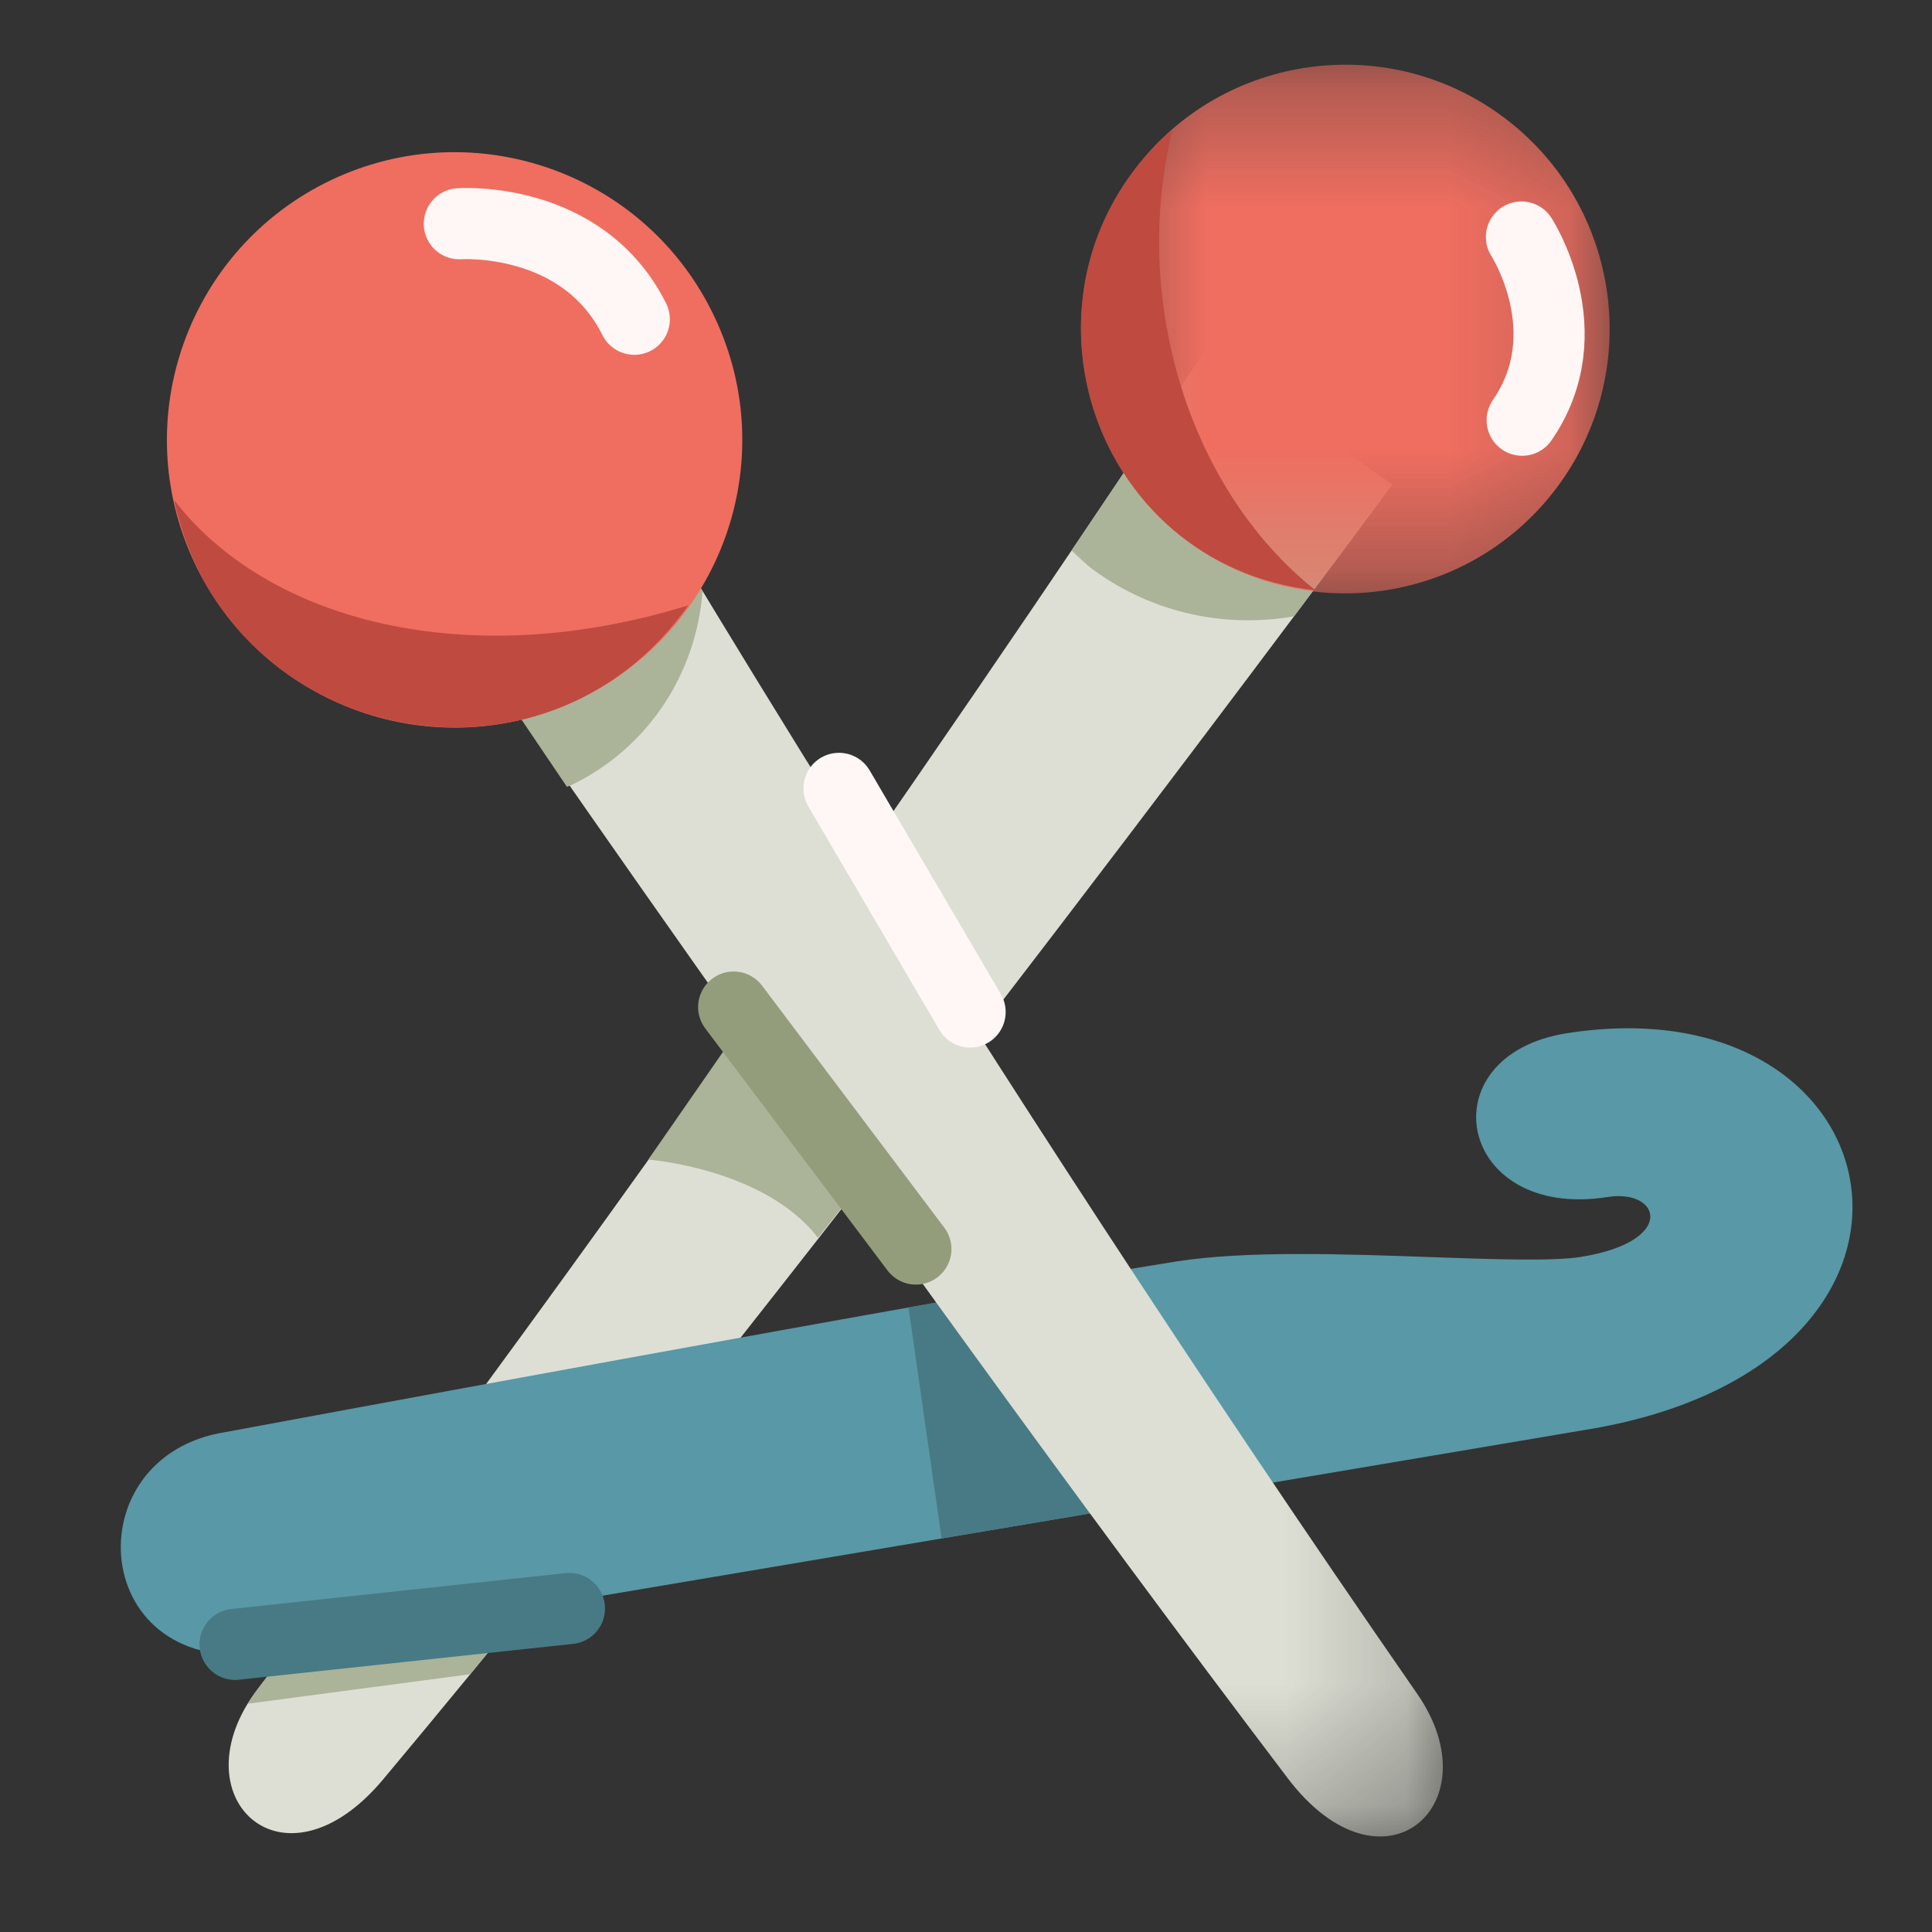 <?xml version="1.0" encoding="UTF-8"?>
<svg width="16px" height="16px" viewBox="0 0 16 16" version="1.1" xmlns="http://www.w3.org/2000/svg" xmlns:xlink="http://www.w3.org/1999/xlink">
    <rect x="0" y="0" width="16" height="16" fill="#333333" stroke="none"/>
    <!-- Generator: Sketch 61.2 (89653) - https://sketch.com -->
    <title>icons/notebook/tools</title>
    <desc>Created with Sketch.</desc>
    <defs>
        <polygon id="path-1" points="0.462 0.307 4.841 0.307 4.841 4.685 0.462 4.685"/>
        <polygon id="path-3" points="0.418 0.369 8.809 0.369 8.809 11.77 0.418 11.77"/>
    </defs>
    <g id="icons/notebook/tools" stroke="none" stroke-width="1" fill="none" fill-rule="evenodd">
        <g id="Group-37" transform="translate(1, 0)">
            <path d="M1.135,13.987 C5.146,8.753 8.97,2.918 8.97,2.918 L10.529,4.013 C10.529,4.013 5.934,10.241 2.174,14.735 C1.341,15.731 0.456,14.873 1.135,13.987" id="Fill-1" fill="#DDDFD4"/>
            <path d="M2.895,13.865 C3.26,13.421 3.629,12.965 3.999,12.505 L3.991,12.404 L2.231,12.537 C1.869,13.022 1.503,13.507 1.135,13.987 C1.104,14.028 1.08,14.068 1.055,14.109 L2.895,13.865 Z" id="Fill-3" fill="#ABB398"/>
            <path d="M0.867,11.86 C0.94,11.846 6.948,10.73 8.735,10.448 C9.314,10.356 10.132,10.385 10.854,10.411 C11.368,10.429 11.853,10.446 12.087,10.41 C12.89,10.283 12.754,9.844 12.314,9.913 C11.065,10.11 10.808,8.741 11.975,8.557 C13.384,8.335 14.253,9.042 14.335,9.867 C14.417,10.682 13.729,11.589 12.109,11.845 L1.208,13.684 C-0.265,13.917 -0.405,12.059 0.867,11.86" id="Fill-5" fill="#5998A6"/>
            <line x1="3.716" y1="13.321" x2="0.947" y2="13.618" id="Stroke-7" stroke="#477A85" stroke-width="0.589" stroke-linecap="round" stroke-linejoin="round"/>
            <path d="M6.798,12.741 L8.343,12.481 L7.492,10.658 C7.191,10.71 6.866,10.767 6.524,10.828 L6.798,12.741 Z" id="Fill-9" fill="#477A85"/>
            <path d="M8.97,2.918 C8.97,2.918 8.559,3.544 7.874,4.559 C7.935,4.614 7.992,4.674 8.06,4.723 C8.558,5.084 9.156,5.202 9.717,5.104 C10.227,4.424 10.529,4.013 10.529,4.013 L8.97,2.918 Z" id="Fill-11" fill="#ABB398"/>
            <path d="M5.505,7.965 L4.369,9.603 C4.369,9.603 5.334,9.677 5.774,10.251 L6.497,9.333 L5.505,7.965 Z" id="Fill-13" fill="#ABB398"/>
            <g id="Group-17" transform="translate(7.49, 0.229)">
                <mask id="mask-2" fill="white">
                    <use xlink:href="#path-1"/>
                </mask>
                <g id="Clip-16"/>
                <path d="M4.425,3.779 C3.716,4.759 2.348,4.978 1.368,4.27 C0.389,3.561 0.169,2.192 0.878,1.213 C1.586,0.233 2.955,0.014 3.935,0.722 C4.914,1.43 5.133,2.799 4.425,3.779" id="Fill-15" fill="#EF6E60" mask="url(#mask-2)"/>
            </g>
            <path d="M8.711,1.073 C7.275,2.319 7.991,4.676 9.896,4.89 C8.821,4.036 8.37,2.439 8.711,1.073" id="Fill-18" fill="#BF4A40"/>
            <path d="M11.6,1.963 C11.6,1.963 12.111,2.749 11.606,3.48" id="Stroke-20" stroke="#FEF7F6" stroke-width="0.589" stroke-linecap="round" stroke-linejoin="round"/>
            <g id="Group-24" transform="translate(2.14, 3.439)">
                <mask id="mask-4" fill="white">
                    <use xlink:href="#path-3"/>
                </mask>
                <g id="Clip-23"/>
                <path d="M8.597,10.589 C4.841,5.17 2.028,0.369 2.028,0.369 L0.418,1.389 C0.418,1.389 3.982,6.618 7.524,11.287 C8.309,12.322 9.233,11.507 8.597,10.589" id="Fill-22" fill="#DDDFD4" mask="url(#mask-4)"/>
            </g>
            <line x1="5.948" y1="6.529" x2="7.034" y2="8.381" id="Stroke-25" stroke="#FEF7F6" stroke-width="0.589" stroke-linecap="round" stroke-linejoin="round"/>
            <line x1="5.076" y1="8.34" x2="6.585" y2="10.344" id="Stroke-27" stroke="#939D7B" stroke-width="0.589" stroke-linecap="round" stroke-linejoin="round"/>
            <path d="M4.168,3.808 L2.558,4.827 C2.558,4.827 3.004,5.496 3.695,6.516 C3.703,6.512 3.712,6.51 3.72,6.507 C4.373,6.198 4.766,5.571 4.818,4.899 C4.406,4.213 4.168,3.808 4.168,3.808" id="Fill-29" fill="#ABB398"/>
            <path d="M4.918,2.626 C5.481,3.815 4.972,5.235 3.782,5.797 C2.593,6.359 1.173,5.85 0.611,4.661 C0.049,3.471 0.558,2.052 1.747,1.489 C2.937,0.927 4.357,1.436 4.918,2.626" id="Fill-31" fill="#EF6E60"/>
            <path d="M0.441,4.14 C0.875,6.163 3.497,6.716 4.7,5.013 C2.88,5.578 1.217,5.149 0.441,4.14" id="Fill-33" fill="#BF4A40"/>
            <path d="M2.804,1.853 C2.804,1.853 3.821,1.779 4.253,2.644" id="Stroke-35" stroke="#FEF7F6" stroke-width="0.589" stroke-linecap="round" stroke-linejoin="round"/>
        </g>
    </g>
</svg>